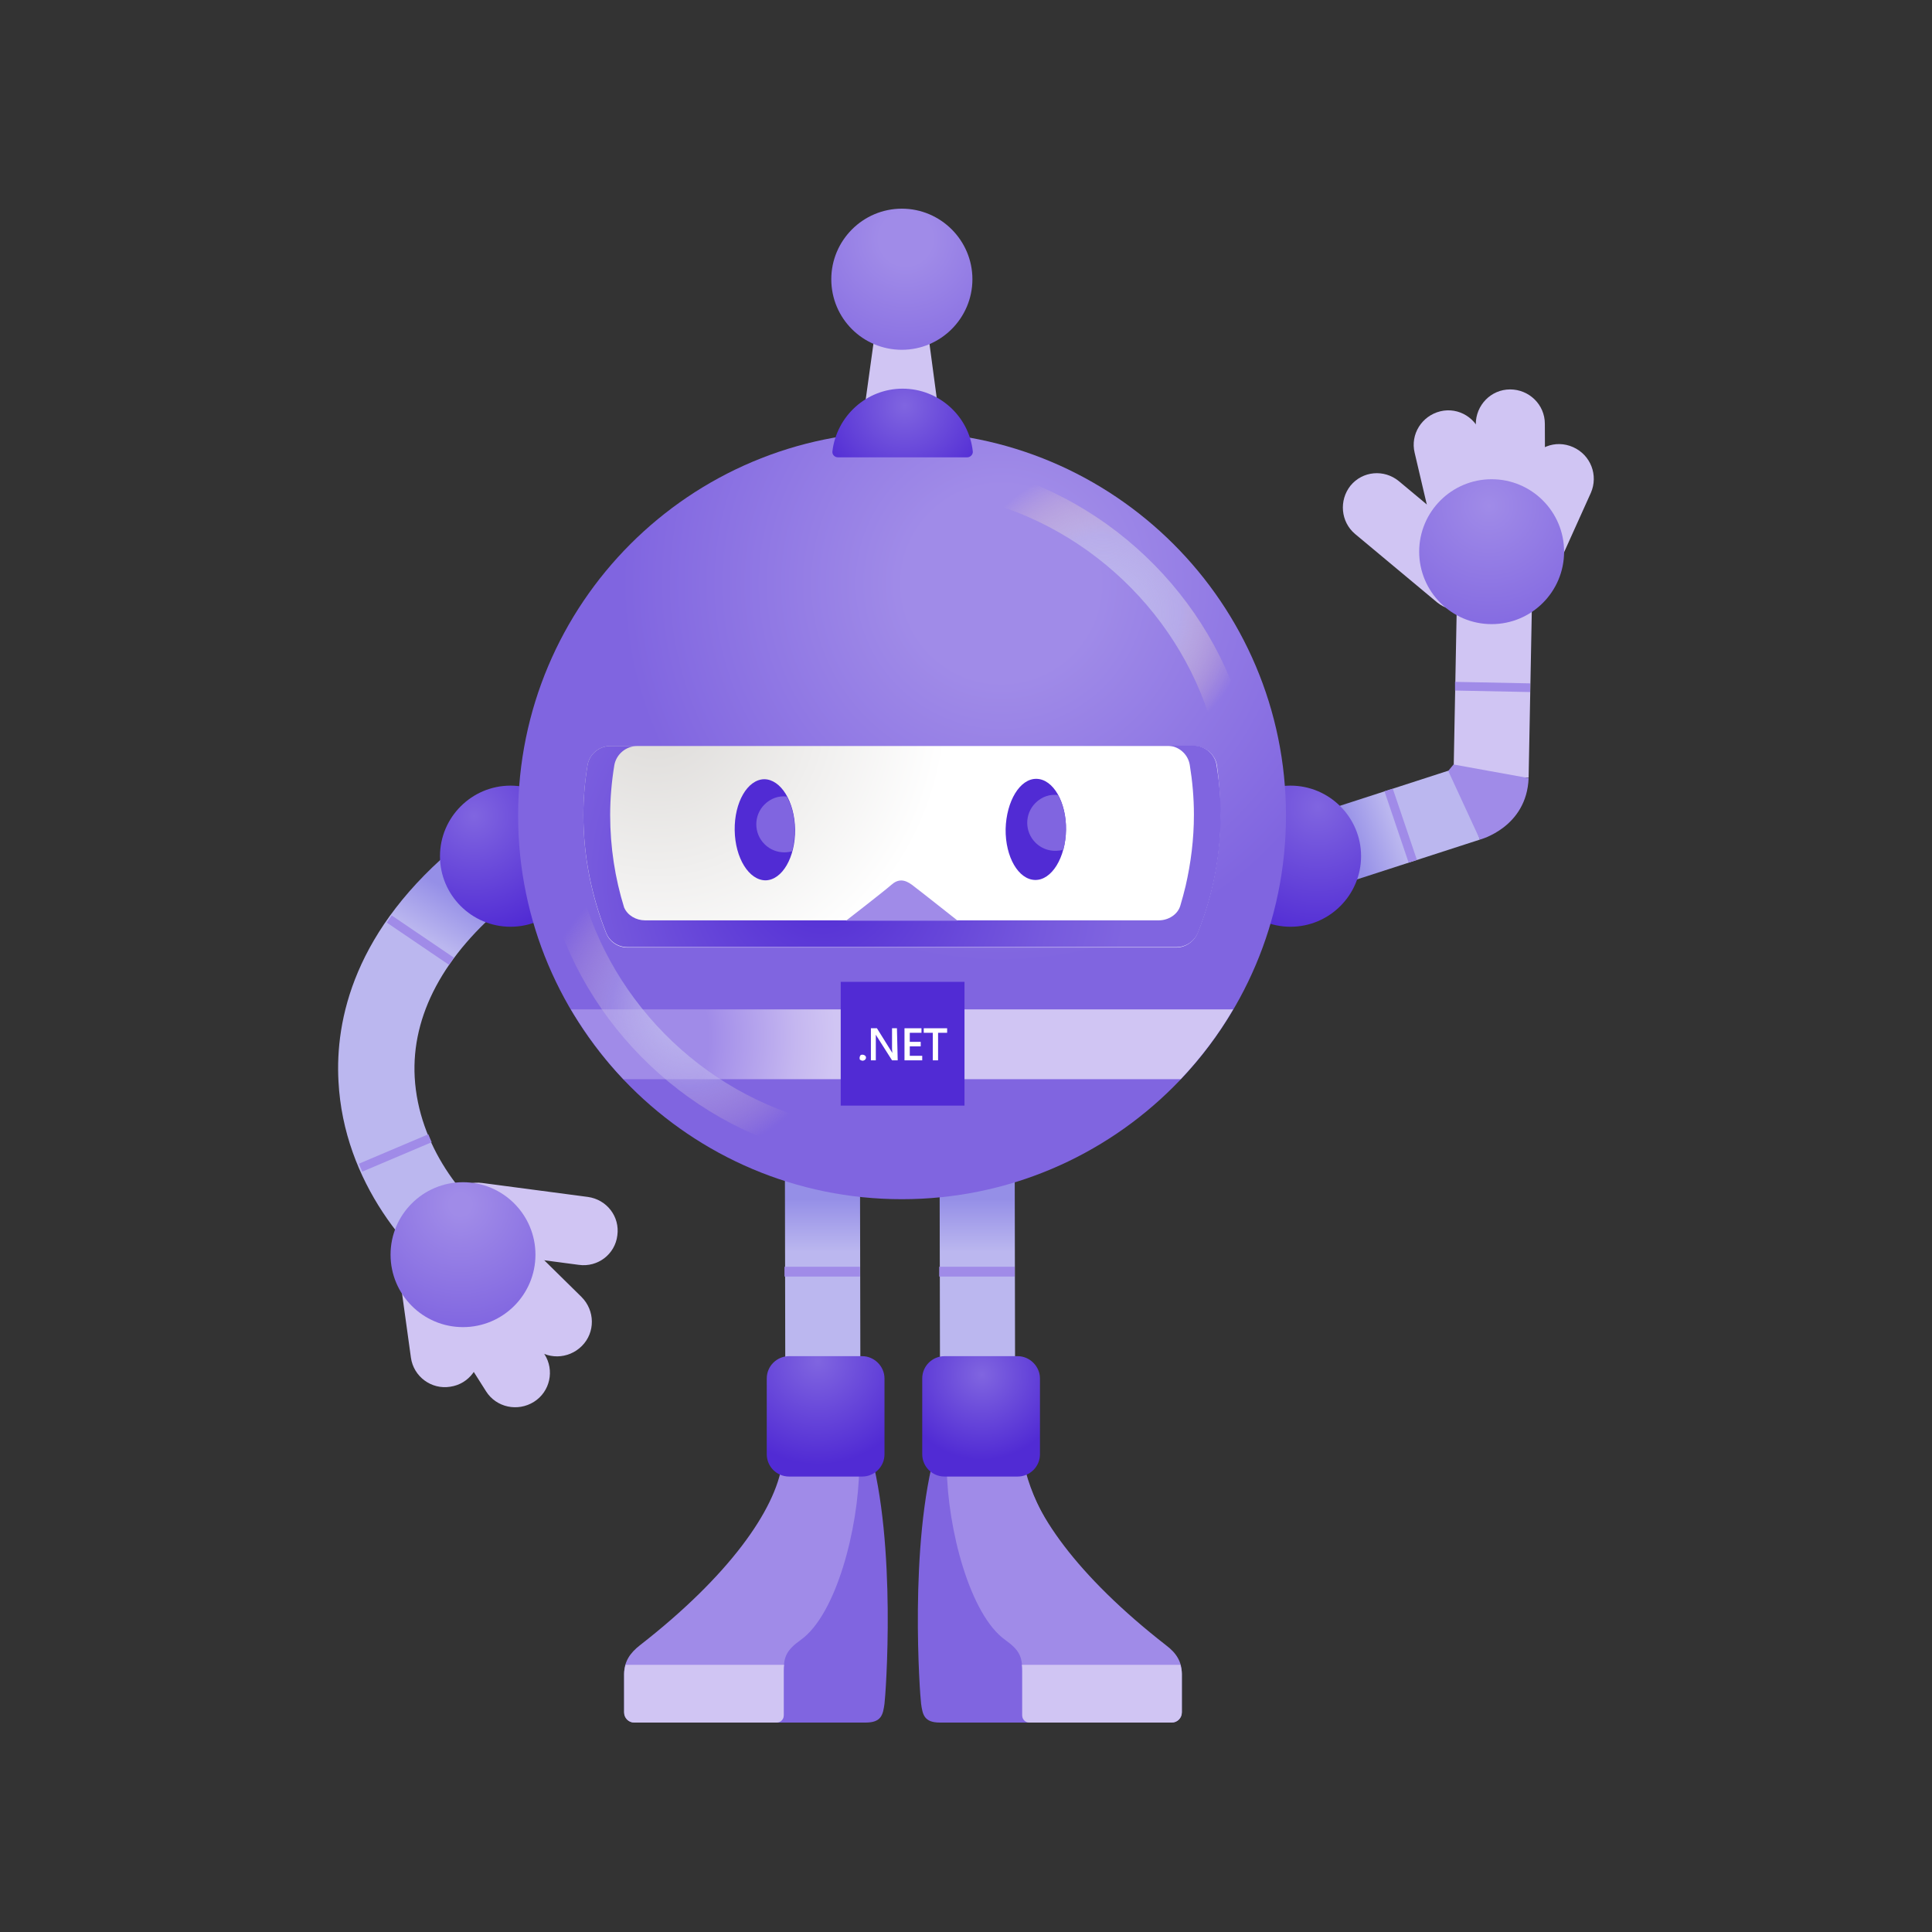 <?xml version="1.0" encoding="utf-8"?>
<!-- Generator: Adobe Illustrator 24.2.1, SVG Export Plug-In . SVG Version: 6.00 Build 0)  -->
<svg version="1.1" id="Layer_1" xmlns="http://www.w3.org/2000/svg" xmlns:xlink="http://www.w3.org/1999/xlink" x="0px" y="0px"
	 viewBox="0 0 512 512" style="enable-background:new 0 0 512 512;" xml:space="preserve">
<rect x="0" y="0" width="512" height="512" fill="#333333" stroke="none"/>
<style type="text/css">
	.st0{fill:#A08BE8;}
	.st1{fill:#D0C5F3;}
	.st2{fill:#8065E0;}
	.st3{fill:url(#SVGID_1_);}
	.st4{fill:url(#SVGID_2_);}
	.st5{fill:url(#SVGID_3_);}
	.st6{fill:url(#SVGID_4_);}
	.st7{fill:url(#SVGID_5_);}
	.st8{fill:url(#SVGID_6_);}
	.st9{fill:url(#SVGID_7_);}
	.st10{fill:url(#SVGID_8_);}
	.st11{fill:url(#SVGID_9_);}
	.st12{fill:url(#SVGID_10_);}
	.st13{fill:url(#SVGID_11_);}
	.st14{fill:url(#SVGID_12_);}
	.st15{fill:url(#SVGID_13_);}
	.st16{fill:#512BD4;}
	.st17{fill:url(#SVGID_14_);}
	.st18{fill:url(#SVGID_15_);}
	.st19{fill:#FFFFFF;}
	.st20{fill:url(#SVGID_16_);}
	.st21{fill:url(#SVGID_17_);}
	.st22{fill:url(#SVGID_18_);}
</style>
<g>
	<path class="st0" d="M271.3,387.8c4.8,22.8,28.8,42.4,30.3,43.3c1.5,0.9-43.4,1.3-43.4,1.3s-13.2-31.5-7.5-45.4
		C251.2,385.7,271.3,387.8,271.3,387.8z"/>
	<path class="st1" d="M260.1,429.4l39.4,0.2c0,0,9.1,6.1,11.6,10.6c1.9,3.4,1.7,11,1.6,14.4c0,0.9-0.8,1.7-1.8,1.7l-38-0.1
		c-1.2,0-2.2-1-2.2-2.2c0-4.2-0.7-13.2-2.3-15.7C266,434.4,260.1,429.4,260.1,429.4z"/>
	<path class="st2" d="M248.1,383.9c-7.3,25.3-4.3,65.5-4,67.6c0.4,2.9,0.8,5,5,5c5.2,0,27.6,0,27.6,0l-11.8-71L248.1,383.9z"/>
	<path class="st0" d="M271.3,387.8c1.8,12.4,14.2,29.9,37.7,48.2c2.8,2.1,4.2,4.4,4.2,7.6v10.2c0,1.5-1.2,2.7-2.7,2.7h-37.7
		c-1.1,0-1.9-0.9-1.9-1.9v-11.8c0-3.7-0.7-5.5-4.5-8.2c-9.4-6.7-15.3-29.5-15.5-45.7C250.5,372.8,271.3,387.8,271.3,387.8z"/>
	<path class="st1" d="M312.8,441.1c0.2,0.8,0.4,1.6,0.4,2.5v10.2c0,1.5-1.2,2.7-2.7,2.7h-37.7c-1.1,0-1.9-0.9-1.9-1.9v-11.7
		c0-0.6,0-1.2-0.1-1.7H312.8z"/>
	<path class="st2" d="M230.4,383.9c7.3,25.3,4.3,65.5,4,67.6c-0.4,2.9-0.8,5-5,5c-5.2,0-27.6,0-27.6,0l11.8-71L230.4,383.9z"/>
	<path class="st0" d="M207.3,387.8c-1.8,12.4-14.2,29.9-37.7,48.2c-2.7,2.1-4.2,4.4-4.2,7.6v10.2c0,1.5,1.2,2.7,2.7,2.7h37.7
		c1.1,0,1.9-0.9,1.9-1.9v-11.8c0-3.7,0.7-5.5,4.5-8.2c9.4-6.7,15.3-29.5,15.5-45.7C228,372.8,207.3,387.8,207.3,387.8z"/>
	<path class="st1" d="M165.8,441.1c-0.2,0.8-0.4,1.6-0.4,2.5v10.2c0,1.5,1.2,2.7,2.7,2.7h37.7c1.1,0,1.9-0.9,1.9-1.9v-11.7
		c0-0.6,0-1.2,0.1-1.7H165.8z"/>
	
		<linearGradient id="SVGID_1_" gradientUnits="userSpaceOnUse" x1="259.029" y1="208.366" x2="259.029" y2="152.839" gradientTransform="matrix(1 0 0 -1 0 513)">
		<stop  offset="0.237" style="stop-color:#958FE7"/>
		<stop  offset="0.488" style="stop-color:#BBB7EF"/>
	</linearGradient>
	<path class="st3" d="M249,304.7l0.1,55.5l19.9,0l-0.1-55.5L249,304.7z"/>
	<path class="st0" d="M268.9,335.7h-20v2.6h20V335.7z"/>
	
		<linearGradient id="SVGID_2_" gradientUnits="userSpaceOnUse" x1="218.035" y1="208.366" x2="218.035" y2="152.839" gradientTransform="matrix(1 0 0 -1 0 513)">
		<stop  offset="0.237" style="stop-color:#958FE7"/>
		<stop  offset="0.488" style="stop-color:#BBB7EF"/>
	</linearGradient>
	<path class="st4" d="M208,304.7l0.1,55.5l19.9,0l-0.1-55.5L208,304.7z"/>
	<path class="st0" d="M227.9,335.7h-20v2.6h20V335.7z"/>
	
		<linearGradient id="SVGID_3_" gradientUnits="userSpaceOnUse" x1="145.787" y1="275.994" x2="94.174" y2="186.561" gradientTransform="matrix(1 0 0 -1 0 513)">
		<stop  offset="0.12" style="stop-color:#958FE7"/>
		<stop  offset="0.255" style="stop-color:#BBB7EF"/>
	</linearGradient>
	<path class="st5" d="M122.9,343c-14.4-9.4-31.8-29.8-33.2-56.4c-0.9-16.2,4-40.3,32.3-63.3l12.8,15.7c-17.2,14-25.8,30.1-24.9,46.5
		c1,17.9,12.8,33.2,24,40.6L122.9,343z"/>
	
		<linearGradient id="SVGID_4_" gradientUnits="userSpaceOnUse" x1="350.696" y1="286.801" x2="388.992" y2="300.745" gradientTransform="matrix(1 0 0 -1 0 513)">
		<stop  offset="0.192" style="stop-color:#958FE7"/>
		<stop  offset="0.496" style="stop-color:#BBB7EF"/>
	</linearGradient>
	<path class="st6" d="M353.9,234.9l38.3-12.4l-6.4-18.9L347.5,216L353.9,234.9z"/>
	<path class="st0" d="M369.1,209l-2.2,0.7l6.4,18.9l2.2-0.7L369.1,209z"/>
	
		<radialGradient id="SVGID_5_" cx="-233.817" cy="750.833" r="1.681" gradientTransform="matrix(21.235 0 0 -21.226 5314.376 16151.018)" gradientUnits="userSpaceOnUse">
		<stop  offset="0" style="stop-color:#8065E0"/>
		<stop  offset="1" style="stop-color:#512BD4"/>
	</radialGradient>
	<path class="st7" d="M342,245.6c10.3,0,18.7-8.4,18.7-18.7c0-10.3-8.4-18.7-18.7-18.7c-10.3,0-18.7,8.4-18.7,18.7
		C323.3,237.2,331.7,245.6,342,245.6z"/>
	
		<radialGradient id="SVGID_6_" cx="-235.845" cy="748.442" r="1.681" gradientTransform="matrix(18.752 0 0 -18.744 4548.139 14245.015)" gradientUnits="userSpaceOnUse">
		<stop  offset="0" style="stop-color:#8065E0"/>
		<stop  offset="1" style="stop-color:#512BD4"/>
	</radialGradient>
	<path class="st8" d="M135.3,245.6c10.3,0,18.7-8.4,18.7-18.7c0-10.3-8.4-18.7-18.7-18.7c-10.3,0-18.7,8.4-18.7,18.7
		C116.6,237.2,125,245.6,135.3,245.6z"/>
	
		<radialGradient id="SVGID_7_" cx="-249.95" cy="764.236" r="1.681" gradientTransform="matrix(82.356 0 0 -82.321 20850.232 63067.359)" gradientUnits="userSpaceOnUse">
		<stop  offset="0.186" style="stop-color:#A08BE8"/>
		<stop  offset="0.727" style="stop-color:#8065E0"/>
	</radialGradient>
	<path class="st9" d="M239,317.8c56.2,0,101.8-45.5,101.8-101.7c0-56.2-45.6-101.7-101.8-101.7c-56.2,0-101.7,45.5-101.7,101.7
		C137.3,272.2,182.8,317.8,239,317.8z"/>
	
		<radialGradient id="SVGID_8_" cx="-249.596" cy="763.303" r="1.681" gradientTransform="matrix(70.107 0 0 -70.078 17672.406 53677.418)" gradientUnits="userSpaceOnUse">
		<stop  offset="9.330000e-02" style="stop-color:#E1DFDD"/>
		<stop  offset="0.657" style="stop-color:#FFFFFF"/>
	</radialGradient>
	<path class="st10" d="M323.4,216c0,11-2.1,21.5-6,31.2c-0.9,2.3-3.2,3.9-5.7,3.9H166.3c-2.5,0-4.8-1.5-5.7-3.9
		c-3.8-9.6-6-20.2-6-31.2c0-4.5,0.4-8.9,1.1-13.2c0.5-3,3.1-5.1,6.1-5.1h154.6c3,0,5.6,2.2,6.1,5.1
		C323.1,207.1,323.4,211.5,323.4,216z"/>
	
		<radialGradient id="SVGID_9_" cx="-244.955" cy="757.72" r="1.681" gradientTransform="matrix(37.107 0 0 -37.092 9248.599 28380.172)" gradientUnits="userSpaceOnUse">
		<stop  offset="0.461" style="stop-color:#A08BE8"/>
		<stop  offset="0.527" style="stop-color:#A793EA"/>
		<stop  offset="0.835" style="stop-color:#C5B7F0"/>
		<stop  offset="1" style="stop-color:#D0C5F3"/>
	</radialGradient>
	<path class="st11" d="M151.3,267.5h175.5c-3.9,6.7-8.6,12.9-13.9,18.5H165.2C159.9,280.4,155.3,274.2,151.3,267.5z"/>
	
		<radialGradient id="SVGID_10_" cx="-247.151" cy="760.93" r="1.681" gradientTransform="matrix(50.527 0 0 -50.506 12705.716 38663.371)" gradientUnits="userSpaceOnUse">
		<stop  offset="0" style="stop-color:#512BD4"/>
		<stop  offset="0.41" style="stop-color:#6645D9"/>
		<stop  offset="0.71" style="stop-color:#7659DD"/>
		<stop  offset="0.958" style="stop-color:#8065E0"/>
	</radialGradient>
	<path class="st12" d="M155.7,202.8c0.5-3,3.1-5.1,6.1-5.1h7.1c-3,0-5.6,2.2-6.1,5.1c-0.7,4.3-1.1,8.7-1.1,13.2
		c0,8.5,1.3,16.8,3.7,24.5c0.9,2.1,3.2,3.4,5.5,3.4h136.2c2.5,0,5-1.5,5.7-3.9c0.5-1.7,1-3.5,1.4-5.2c1.4-6.1,2.2-12.4,2.2-18.9
		c0-4.5-0.4-8.9-1.1-13.2c-0.5-3-3.1-5.1-6.1-5.1h7.1c3,0,5.6,2.2,6.1,5.1c0.7,4.3,1.1,8.7,1.1,13.2c0,11-2.1,21.5-6,31.2
		c-0.9,2.3-3.2,3.9-5.7,3.9h-7.1H173.4h-7.1h0c-2.5,0-4.8-1.5-5.7-3.9c-3.8-9.6-6-20.2-6-31.2C154.6,211.5,155,207.1,155.7,202.8z"
		/>
	<path class="st0" d="M253.8,244c0,0-10.1-8-12.1-9.5c-2-1.5-3.7-1.6-5.5,0c-1.8,1.6-12,9.5-12,9.5H253.8z"/>
	<path class="st1" d="M405.1,206.1L406,159l-19.9-0.4l-0.9,47.1L405.1,206.1z"/>
	<path class="st0" d="M385.6,180.7l0,2.3l19.9,0.4l0-2.3L385.6,180.7z"/>
	<path class="st1" d="M359.1,141.5l21.7,18.1c3.9,3.2,9.6,2.7,12.8-1.2c3.2-3.9,2.7-9.6-1.2-12.8l-21.7-18.1
		c-3.9-3.2-9.6-2.7-12.8,1.2C354.8,132.6,355.3,138.3,359.1,141.5z"/>
	<path class="st1" d="M413.8,147.9l7.8-17.3c2-4.6,0-10-4.7-12.1s-10,0-12.1,4.7l-8,17.7L413.8,147.9z"/>
	<path class="st1" d="M409.5,138.5l-0.1-26.2c0-5.1-4.2-9.1-9.2-9.1c-5.1,0-9.1,4.2-9.1,9.2l0,19.5L409.5,138.5z"/>
	<path class="st1" d="M398.7,141.3l-6-25.5c-1.2-4.9-6.1-8-11-6.8c-4.9,1.2-8,6.1-6.8,11l6.1,26L398.7,141.3z"/>
	
		<radialGradient id="SVGID_11_" cx="-234.42" cy="753.432" r="1.681" gradientTransform="matrix(22.75 0 0 -22.74 5727.632 17267.107)" gradientUnits="userSpaceOnUse">
		<stop  offset="0" style="stop-color:#A08BE8"/>
		<stop  offset="0.991" style="stop-color:#8065E0"/>
	</radialGradient>
	<path class="st13" d="M395.3,165.4c10.6,0,19.2-8.6,19.2-19.2s-8.6-19.2-19.2-19.2c-10.6,0-19.2,8.6-19.2,19.2
		S384.7,165.4,395.3,165.4z"/>
	<path class="st0" d="M383.8,204.3l8.4,18.2c0,0,12.4-3.2,12.9-16.3c-12.7-2.3-19.9-3.6-19.9-3.6L383.8,204.3z"/>
	
		<radialGradient id="SVGID_12_" cx="-227.966" cy="739.991" r="1.681" gradientTransform="matrix(15.304 0 0 -15.298 3749.014 11684.733)" gradientUnits="userSpaceOnUse">
		<stop  offset="0" style="stop-color:#8065E0"/>
		<stop  offset="0.878" style="stop-color:#512BD4"/>
	</radialGradient>
	<path class="st14" d="M269.7,359.4h-19.4c-3.2,0-5.9,2.6-5.9,5.9v20.1c0,3.2,2.6,5.9,5.9,5.9h19.4c3.2,0,5.9-2.6,5.9-5.9v-20.1
		C275.6,362.1,272.9,359.4,269.7,359.4z"/>
	<path class="st1" d="M155.8,317.2l-28-3.7c-5-0.7-9.6,2.8-10.2,7.8c-0.7,5,2.8,9.6,7.8,10.2l28,3.7c5,0.7,9.6-2.8,10.2-7.8
		C164.3,322.4,160.8,317.9,155.8,317.2z"/>
	<path class="st1" d="M106.3,341l2.6,18.8c0.7,5,5.4,8.5,10.4,7.7c5-0.7,8.5-5.4,7.7-10.4l-2.7-19.3L106.3,341z"/>
	<path class="st1" d="M114.8,346.6l14,22.1c2.7,4.3,8.4,5.5,12.7,2.8c4.3-2.7,5.5-8.4,2.8-12.6l-10.4-16.5L114.8,346.6z"/>
	<path class="st1" d="M122.5,338.5l18.7,18.3c3.6,3.6,9.4,3.5,13-0.1c3.6-3.6,3.5-9.4-0.1-13l-19-18.7L122.5,338.5z"/>
	
		<radialGradient id="SVGID_13_" cx="-237.241" cy="747.763" r="1.681" gradientTransform="matrix(20.146 0 0 -20.137 4901.455 15376.832)" gradientUnits="userSpaceOnUse">
		<stop  offset="8.410000e-02" style="stop-color:#A08BE8"/>
		<stop  offset="1" style="stop-color:#8065E0"/>
	</radialGradient>
	<path class="st15" d="M122.7,351.7c10.6,0,19.2-8.6,19.2-19.2c0-10.6-8.6-19.2-19.2-19.2s-19.2,8.6-19.2,19.2
		C103.5,343.1,112.1,351.7,122.7,351.7z"/>
	<path class="st16" d="M202.9,233.3c4.4-0.1,7.9-6.1,7.8-13.5c-0.1-7.4-3.8-13.3-8.2-13.3c-4.4,0.1-7.9,6.1-7.8,13.5
		C194.8,227.4,198.5,233.3,202.9,233.3z"/>
	<path class="st16" d="M282.5,219.9c0.1-7.4-3.4-13.4-7.8-13.5c-4.4-0.1-8,5.9-8.2,13.3c-0.1,7.4,3.4,13.4,7.8,13.5
		C278.7,233.3,282.4,227.3,282.5,219.9z"/>
	<path class="st2" d="M202.6,213.2c-2.9,2.9-2.9,7.6,0,10.5c2,2,4.8,2.6,7.3,1.9c0.5-1.8,0.7-3.7,0.7-5.8c0-3.4-0.8-6.4-2.1-8.7
		C206.4,210.8,204.2,211.6,202.6,213.2z"/>
	<path class="st2" d="M274.4,212.8c-2.9,2.9-2.9,7.6,0,10.5c2,2,4.8,2.6,7.4,1.9c0.4-1.6,0.7-3.4,0.7-5.2c0.1-3.6-0.8-6.9-2.1-9.3
		C278.3,210.4,276.1,211.1,274.4,212.8z"/>
	<path class="st1" d="M248.7,108.9h-19.7l2.8-20.2H246L248.7,108.9z"/>
	
		<radialGradient id="SVGID_14_" cx="-238.284" cy="755.547" r="1.681" gradientTransform="matrix(24.261 0 0 -24.251 6021.02 18386.195)" gradientUnits="userSpaceOnUse">
		<stop  offset="0.172" style="stop-color:#A08BE8"/>
		<stop  offset="0.999" style="stop-color:#8065E0"/>
	</radialGradient>
	<path class="st17" d="M239,92.7c10.3,0,18.7-8.4,18.7-18.7c0-10.3-8.4-18.7-18.7-18.7c-10.3,0-18.7,8.4-18.7,18.7
		C220.3,84.4,228.7,92.7,239,92.7z"/>
	
		<radialGradient id="SVGID_15_" cx="-227.423" cy="745.903" r="1.681" gradientTransform="matrix(14.704 0 0 -14.698 3583.801 11070.811)" gradientUnits="userSpaceOnUse">
		<stop  offset="0" style="stop-color:#8065E0"/>
		<stop  offset="1" style="stop-color:#512BD4"/>
	</radialGradient>
	<path class="st18" d="M256.3,121.2c0.9,0,1.6-0.8,1.5-1.6c-1-9.3-9-16.6-18.6-16.6c-9.6,0-17.5,7.3-18.6,16.6
		c-0.1,0.9,0.6,1.6,1.5,1.6H256.3z"/>
	<path class="st16" d="M255.6,260.2h-32.8V293h32.8V260.2z"/>
	<path class="st19" d="M228.6,281.1c-0.2,0-0.4-0.1-0.6-0.2s-0.2-0.3-0.2-0.6c0-0.2,0.1-0.4,0.2-0.6c0.2-0.2,0.4-0.2,0.6-0.2
		c0.2,0,0.4,0.1,0.6,0.2c0.2,0.2,0.3,0.3,0.3,0.6c0,0.2-0.1,0.4-0.3,0.6C229,281,228.8,281.1,228.6,281.1z"/>
	<path class="st19" d="M237.9,281h-1.5l-4-6.3c-0.1-0.2-0.2-0.3-0.3-0.5h0c0,0.2,0,0.6,0,1.2v5.6h-1.3v-8.5h1.6l3.8,6.1
		c0.2,0.3,0.3,0.4,0.3,0.5h0c0-0.2-0.1-0.6-0.1-1.1v-5.5h1.3L237.9,281L237.9,281z"/>
	<path class="st19" d="M244.4,281h-4.7v-8.5h4.5v1.2h-3.1v2.4h2.9v1.2h-2.9v2.5h3.3L244.4,281L244.4,281z"/>
	<path class="st19" d="M251,273.7h-2.4v7.3h-1.4v-7.3h-2.4v-1.2h6.2V273.7z"/>
	
		<radialGradient id="SVGID_16_" cx="-230.704" cy="741.839" r="1.681" gradientTransform="matrix(16.305 0 0 -16.298 3978.372 12451.103)" gradientUnits="userSpaceOnUse">
		<stop  offset="0" style="stop-color:#8065E0"/>
		<stop  offset="1" style="stop-color:#512BD4"/>
	</radialGradient>
	<path class="st20" d="M228.5,359.4h-19.4c-3.2,0-5.9,2.6-5.9,5.9v20.1c0,3.2,2.6,5.9,5.9,5.9h19.4c3.2,0,5.9-2.6,5.9-5.9v-20.1
		C234.4,362.1,231.7,359.4,228.5,359.4z"/>
	
		<radialGradient id="SVGID_17_" cx="-272.38" cy="785.042" r="1.681" gradientTransform="matrix(-22.948 -0.992 -0.992 22.939 -5289.289 -18010.83)" gradientUnits="userSpaceOnUse">
		<stop  offset="0" style="stop-color:#BDB9F0"/>
		<stop  offset="0.534" style="stop-color:#C3BCEB;stop-opacity:0.4"/>
		<stop  offset="0.611" style="stop-color:#CEC3E2;stop-opacity:0.334"/>
		<stop  offset="0.861" style="stop-color:#EDD6C9;stop-opacity:0.119"/>
		<stop  offset="1" style="stop-color:#F9DDBF;stop-opacity:0"/>
	</radialGradient>
	<path class="st21" d="M149.1,228.2c1.9,0.1,3.6,1.4,4,3.4c7,32.4,32.5,58.3,64.8,66c2.3,0.5,3.7,2.9,3.2,5.2
		c-0.5,2.3-2.9,3.7-5.2,3.2c-35.5-8.4-63.5-36.8-71.2-72.5c-0.5-2.3,1-4.6,3.3-5.1C148.4,228.2,148.8,228.2,149.1,228.2z"/>
	
		<radialGradient id="SVGID_18_" cx="-235.762" cy="753.886" r="1.681" gradientTransform="matrix(22.948 0.992 0.991 -22.939 4955.747 17689.481)" gradientUnits="userSpaceOnUse">
		<stop  offset="0" style="stop-color:#BDB9F0"/>
		<stop  offset="0.527" style="stop-color:#C3BCEB;stop-opacity:0.7"/>
		<stop  offset="0.605" style="stop-color:#CEC3E2;stop-opacity:0.584"/>
		<stop  offset="0.859" style="stop-color:#EDD6C9;stop-opacity:0.209"/>
		<stop  offset="1" style="stop-color:#F9DDBF;stop-opacity:0"/>
	</radialGradient>
	<path class="st22" d="M326.7,201.5c-1.9-0.1-3.6-1.4-4-3.4c-7-32.4-32.5-58.3-64.8-66c-2.3-0.5-3.7-2.9-3.2-5.2
		c0.5-2.3,2.9-3.7,5.2-3.2c35.5,8.4,63.5,36.8,71.2,72.5c0.5,2.3-1,4.6-3.3,5.1C327.4,201.5,327.1,201.5,326.7,201.5z"/>
	<path class="st0" d="M113.5,300.6l-18.4,7.8l0.9,2.1l18.4-7.8L113.5,300.6z"/>
	<path class="st0" d="M103.8,242.6l-1.3,1.9l16.5,11.2l1.3-1.9L103.8,242.6z"/>
</g>
</svg>
